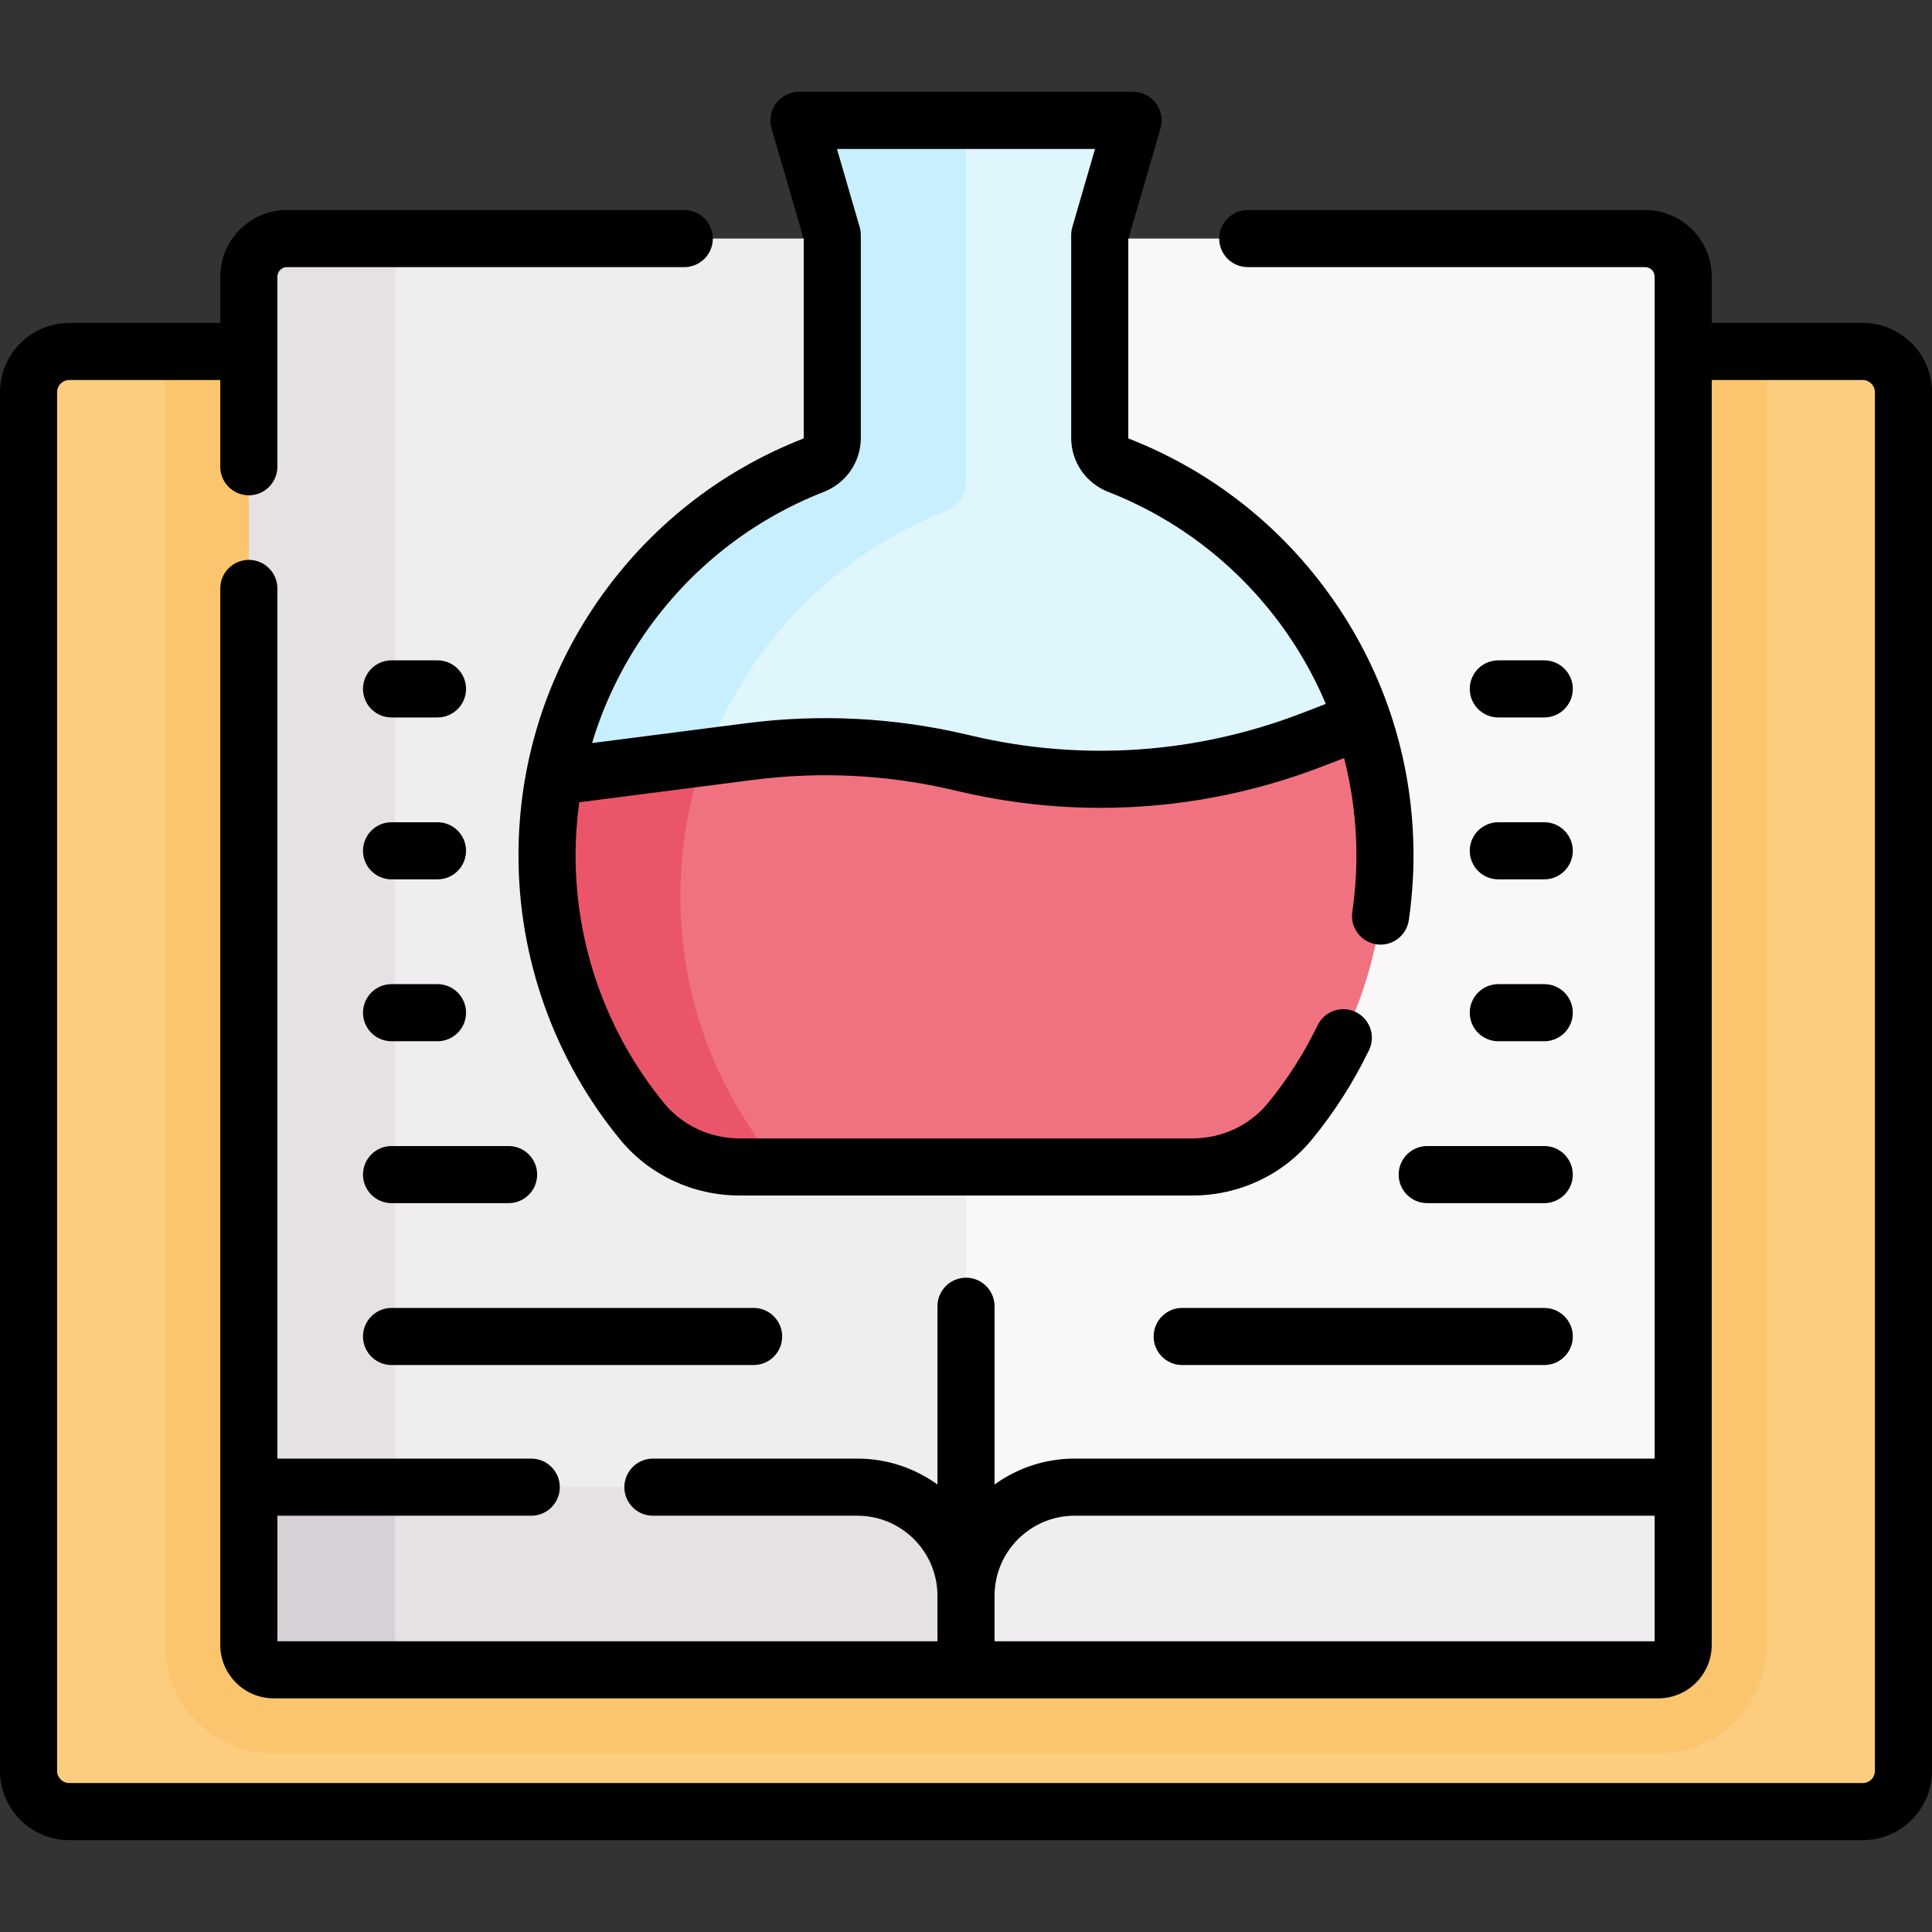<svg id="Capa_1" enable-background="new 0 0 507.568 507.568" height="512" viewBox="0 0 507.568 507.568" width="512" xmlns="http://www.w3.org/2000/svg"><rect x="0" y="0" width="507.568" height="507.568" fill="#333333" stroke="none"/><g><g><path d="m489.365 92.34c5.911 0 10.703 4.792 10.703 10.703v362.198c0 5.911-4.792 10.703-10.703 10.703h-471.162c-5.911 0-10.703-4.792-10.703-10.703v-362.198c0-5.911 4.792-10.703 10.703-10.703z" fill="#fccd7f"/><path d="m231.784 92.34v326.643c-.001.054.003.106.002.159 0 .033-.002.066-.002.099v41.44h203.87c15.737 0 28.54-12.803 28.54-28.54v-34.174-29.266-276.361z" fill="#fbc56d"/><path d="m43.374 92.34v276.361 32.144 31.296c0 15.737 12.803 28.54 28.54 28.54h203.87v-10.229-31.211-326.901z" fill="#fbc56d"/><g id="XMLID_208_"><g><path d="m432.194 62.672h-178.41l-18.212 7.87 5.36 351.82 12.852 16.319 28.328-15.211.358-16.966.508-.507h147.877l11.339-15.295v-318.03c0-5.521-4.47-10-10-10z" fill="#f9f7f8"/><path d="m81.336 62.672v341.66l3.949 3.371 146.516 3.692 21.983 7.846v-356.569z" fill="#efedef"/><path d="m110.299 396.286-6.54-5.585v-318.029c0-5.52 4.47-10 10-10h-38.385c-5.53 0-10 4.48-10 10v318.03l32.91 17.002 12.014.303v-11.721z" fill="#e5e1e5"/><path d="m225.254 390.702h-142.188v47.98h170.718v-19.44c0-15.761-12.78-28.54-28.53-28.54z" fill="#e5e1e5"/><path d="m103.759 432.141v-41.44h-38.385v41.44c0 3.61 2.93 6.54 6.54 6.54h38.385c-3.61.001-6.54-2.93-6.54-6.54z" fill="#d7d0d6"/><path d="m442.194 390.702v41.44c0 3.61-2.93 6.54-6.54 6.54h-181.87v-19.44c0-15.76 12.78-28.54 28.53-28.54z" fill="#efedef"/></g></g><path d="m293.905 122.252c-2.992-1.171-4.99-4.017-4.99-7.23v-53.25l7.624-26.239c.568-1.956-.899-3.911-2.936-3.911h-65.206l2.474 64.321-1.873 32.585-38.094 21.724-29.324 57.306s-2.721 1.239-6.732 3.072l39.437 28.294h133.861l29.84-49.692c-10.452-30.66-34.052-55.23-64.081-66.98z" fill="#dff6fd"/><path d="m213.967 31.622c-2.037 0-3.505 1.955-2.936 3.911l7.624 26.239v53.25c0 3.21-2 6.06-4.99 7.23-34.72 13.59-60.86 44.32-68 81.79l21.653 15.535c.19-1.223.394-2.442.624-3.651.284-1.492.609-2.968.953-4.438l11.275 8.089c.19-1.223.394-2.442.624-3.651 7.14-37.47 33.28-68.2 68-81.79 2.99-1.17 4.99-4.02 4.99-7.23v-18.439-64.812-12.033z" fill="#c8effe"/><path d="m357.984 189.231-13.1 5.06c-29.09 11.24-60.89 13.44-91.25 6.31l-1.42-.33c-18.07-4.24-36.76-5.2-55.17-2.83l-25.015 3.213-25.299 3.25 14.849 3.653-2 43.119 19.306 46.246 26.218 9.659h108.081c9.92 0 19.4-4.33 25.69-11.98 15.61-19 24.98-43.32 24.98-69.82 0-12.439-2.06-24.399-5.87-35.55z" fill="#f07281"/><path d="m178.762 235.45c0-7.09.67-14.02 1.95-20.74.997-5.233 2.377-10.329 4.087-15.271l-26.365 3.387-12.709 1.207-.061.008c-1.28 6.72-1.95 13.65-1.95 20.74 0 26.5 9.37 50.82 24.98 69.82 4.012 4.879 9.336 8.363 15.231 10.274l-.01.043c.318.104.646.179.968.274.002.001.004.001.006.002h.001c3.056.894 6.247 1.387 9.494 1.387h10.719c-.868-.85-1.429-1.398-1.429-1.398-15.568-18.987-24.912-43.273-24.912-69.733z" fill="#eb5569"/></g><g><path d="m211.15 62.835v52.189c0 .108-.109.199-.218.241-21.774 8.526-40.363 23.22-53.758 42.493-13.713 19.732-20.961 42.906-20.961 67.019 0 27.149 9.477 53.636 26.685 74.58 7.687 9.357 19.161 14.724 31.481 14.724h118.809c12.32 0 23.795-5.367 31.481-14.724 5.875-7.151 10.919-15.046 14.991-23.464 1.804-3.729.242-8.214-3.486-10.017-3.734-1.808-8.215-.243-10.018 3.486-3.555 7.351-7.955 14.239-13.077 20.474-4.827 5.875-12.077 9.246-19.892 9.246h-118.807c-7.814 0-15.064-3.37-19.892-9.246-15.009-18.268-23.274-41.372-23.274-65.058 0-4.72.336-9.395.964-14.007l45.824-5.895c17.585-2.261 35.248-1.352 52.504 2.7l1.409.331c12.309 2.891 24.778 4.329 37.216 4.329 19.859 0 39.628-3.67 58.461-10.95l5.524-2.135c2.132 8.298 3.239 16.889 3.239 25.628 0 4.869-.364 9.853-1.082 14.813-.593 4.1 2.249 7.904 6.349 8.497 4.102.592 7.903-2.25 8.497-6.349.82-5.67 1.236-11.376 1.236-16.961 0-24.113-7.248-47.287-20.961-67.019-13.395-19.273-31.983-33.967-53.757-42.493-.109-.042-.219-.134-.219-.242v-52.19l8.461-29.119c.658-2.266.212-4.709-1.204-6.596-1.417-1.887-3.639-2.997-5.998-2.997h-87.785c-2.359 0-4.581 1.11-5.998 2.997-1.416 1.887-1.862 4.33-1.204 6.596zm14.703-3.16-5.972-20.552h67.807l-5.972 20.552c-.197.68-.298 1.385-.298 2.093v53.256c0 6.312 3.826 11.889 9.749 14.209 18.996 7.438 35.217 20.263 46.909 37.086 4.085 5.878 7.495 12.113 10.237 18.606l-6.129 2.369c-27.8 10.746-57.828 12.823-86.841 6.009l-1.409-.331c-19.012-4.465-38.473-5.466-57.846-2.974l-40.541 5.215c3.074-10.236 7.744-19.972 13.945-28.895 11.692-16.823 27.913-29.647 46.91-37.086 5.922-2.319 9.748-7.896 9.748-14.208v-53.256c0-.708-.1-1.413-.297-2.093z"/><path d="m102.866 188.485h12.07c4.143 0 7.5-3.358 7.5-7.5s-3.357-7.5-7.5-7.5h-12.07c-4.143 0-7.5 3.358-7.5 7.5s3.358 7.5 7.5 7.5z"/><path d="m102.866 231.018h12.07c4.143 0 7.5-3.358 7.5-7.5s-3.357-7.5-7.5-7.5h-12.07c-4.143 0-7.5 3.358-7.5 7.5s3.358 7.5 7.5 7.5z"/><path d="m102.866 273.551h12.07c4.143 0 7.5-3.358 7.5-7.5s-3.357-7.5-7.5-7.5h-12.07c-4.143 0-7.5 3.358-7.5 7.5s3.358 7.5 7.5 7.5z"/><path d="m102.866 316.084h30.75c4.143 0 7.5-3.358 7.5-7.5s-3.357-7.5-7.5-7.5h-30.75c-4.143 0-7.5 3.358-7.5 7.5s3.358 7.5 7.5 7.5z"/><path d="m102.866 358.617h95.124c4.143 0 7.5-3.358 7.5-7.5s-3.357-7.5-7.5-7.5h-95.124c-4.143 0-7.5 3.358-7.5 7.5s3.358 7.5 7.5 7.5z"/><path d="m393.632 188.485h12.07c4.143 0 7.5-3.358 7.5-7.5s-3.357-7.5-7.5-7.5h-12.07c-4.143 0-7.5 3.358-7.5 7.5s3.357 7.5 7.5 7.5z"/><path d="m393.632 231.018h12.07c4.143 0 7.5-3.358 7.5-7.5s-3.357-7.5-7.5-7.5h-12.07c-4.143 0-7.5 3.358-7.5 7.5s3.357 7.5 7.5 7.5z"/><path d="m393.632 273.551h12.07c4.143 0 7.5-3.358 7.5-7.5s-3.357-7.5-7.5-7.5h-12.07c-4.143 0-7.5 3.358-7.5 7.5s3.357 7.5 7.5 7.5z"/><path d="m367.452 308.584c0 4.142 3.357 7.5 7.5 7.5h30.75c4.143 0 7.5-3.358 7.5-7.5s-3.357-7.5-7.5-7.5h-30.75c-4.142 0-7.5 3.358-7.5 7.5z"/><path d="m405.702 343.617h-95.124c-4.143 0-7.5 3.358-7.5 7.5s3.357 7.5 7.5 7.5h95.124c4.143 0 7.5-3.358 7.5-7.5s-3.357-7.5-7.5-7.5z"/><path d="m489.365 84.84h-39.668v-12.165c0-9.65-7.851-17.5-17.501-17.5h-104.394c-4.143 0-7.5 3.358-7.5 7.5s3.357 7.5 7.5 7.5h104.395c1.379 0 2.501 1.122 2.501 2.5v310.527h-152.379c-7.847 0-15.111 2.529-21.035 6.804v-46.832c0-4.142-3.357-7.5-7.5-7.5s-7.5 3.358-7.5 7.5v46.832c-5.924-4.275-13.188-6.804-21.035-6.804h-53.718c-4.143 0-7.5 3.358-7.5 7.5s3.357 7.5 7.5 7.5h53.718c11.599 0 21.035 9.436 21.035 21.035v11.948h-173.413v-32.982h66.697c4.143 0 7.5-3.358 7.5-7.5s-3.357-7.5-7.5-7.5h-66.697v-228.614c0-4.142-3.357-7.5-7.5-7.5s-7.5 3.358-7.5 7.5v236.114 41.436c0 7.745 6.301 14.046 14.046 14.046h363.733c7.745 0 14.047-6.301 14.047-14.047v-41.437-290.861h39.668c1.767 0 3.203 1.437 3.203 3.203v362.198c0 1.766-1.437 3.203-3.203 3.203h-471.162c-1.767 0-3.203-1.437-3.203-3.203v-362.198c0-1.766 1.437-3.203 3.203-3.203h39.668v22.786c0 4.142 3.357 7.5 7.5 7.5s7.5-3.358 7.5-7.5v-49.951c0-1.379 1.122-2.5 2.501-2.5h104.395c4.143 0 7.5-3.358 7.5-7.5s-3.357-7.5-7.5-7.5h-104.395c-9.65 0-17.501 7.851-17.501 17.5v12.165h-39.668c-10.037 0-18.203 8.166-18.203 18.203v362.198c0 10.037 8.166 18.203 18.203 18.203h471.162c10.037 0 18.203-8.166 18.203-18.203v-362.198c0-10.037-8.166-18.203-18.203-18.203zm-54.668 346.346h-173.413v-11.948c0-11.599 9.437-21.035 21.035-21.035h152.378z"/></g></g></svg>